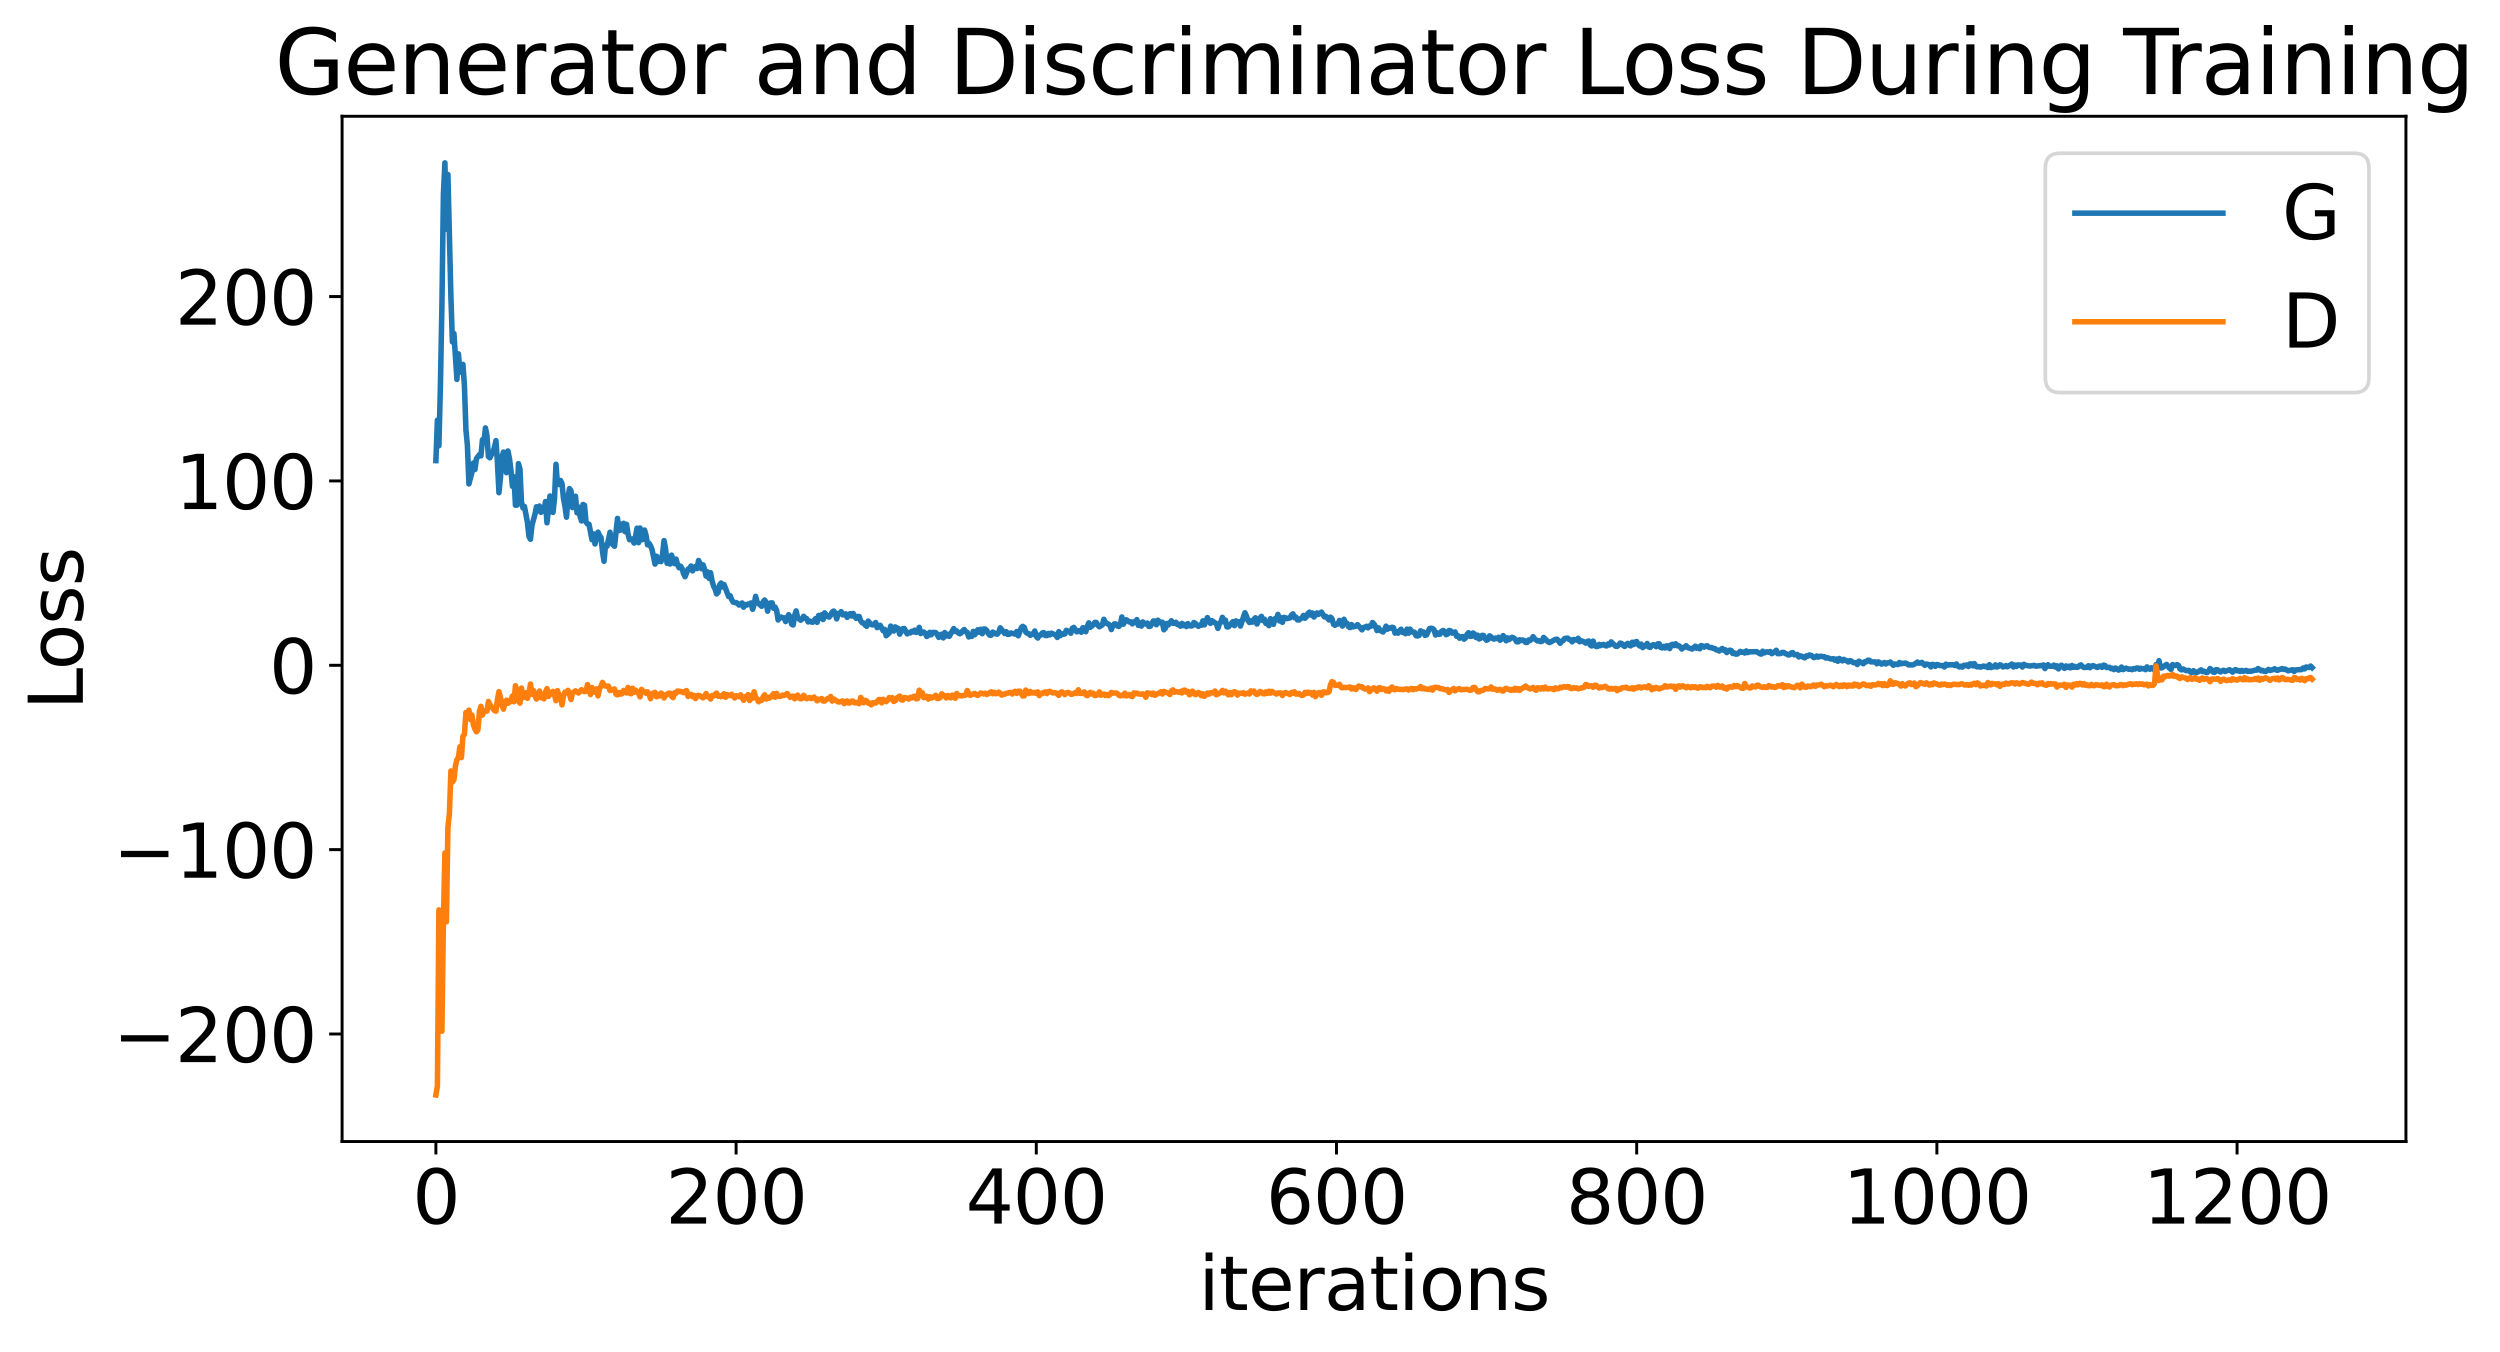<?xml version="1.0" encoding="utf-8" standalone="no"?>
<!DOCTYPE svg PUBLIC "-//W3C//DTD SVG 1.1//EN"
  "http://www.w3.org/Graphics/SVG/1.1/DTD/svg11.dtd">
<svg xmlns:xlink="http://www.w3.org/1999/xlink" width="675.923pt" height="365.549pt" viewBox="0 0 675.923 365.549" xmlns="http://www.w3.org/2000/svg" version="1.1">
 <defs>
  <style type="text/css">*{stroke-linejoin: round; stroke-linecap: butt}</style>
 </defs>
 <g id="figure_1">
  <g id="patch_1">
   <path d="M 0 365.549 
L 675.923 365.549 
L 675.923 -0 
L 0 -0 
z
" style="fill: #ffffff"/>
  </g>
  <g id="axes_1">
   <g id="patch_2">
    <path d="M 92.491 308.636 
L 650.491 308.636 
L 650.491 31.436 
L 92.491 31.436 
z
" style="fill: #ffffff"/>
   </g>
   <g id="matplotlib.axis_1">
    <g id="xtick_1">
     <g id="line2d_1">
      <defs>
       <path id="ma3798f188b" d="M 0 0 
L 0 3.5 
" style="stroke: #000000; stroke-width: 0.8"/>
      </defs>
      <g>
       <use xlink:href="#ma3798f188b" x="117.854" y="308.636" style="stroke: #000000; stroke-width: 0.8"/>
      </g>
     </g>
     <g id="text_1">
      <!-- 0 -->
      <g transform="translate(111.492 330.833) scale(0.2 -0.2)">
       <defs>
        <path id="DejaVuSans-30" d="M 2034 4250 
Q 1547 4250 1301 3770 
Q 1056 3291 1056 2328 
Q 1056 1369 1301 889 
Q 1547 409 2034 409 
Q 2525 409 2770 889 
Q 3016 1369 3016 2328 
Q 3016 3291 2770 3770 
Q 2525 4250 2034 4250 
z
M 2034 4750 
Q 2819 4750 3233 4129 
Q 3647 3509 3647 2328 
Q 3647 1150 3233 529 
Q 2819 -91 2034 -91 
Q 1250 -91 836 529 
Q 422 1150 422 2328 
Q 422 3509 836 4129 
Q 1250 4750 2034 4750 
z
" transform="scale(0.016)"/>
       </defs>
       <use xlink:href="#DejaVuSans-30"/>
      </g>
     </g>
    </g>
    <g id="xtick_2">
     <g id="line2d_2">
      <g>
       <use xlink:href="#ma3798f188b" x="199.018" y="308.636" style="stroke: #000000; stroke-width: 0.8"/>
      </g>
     </g>
     <g id="text_2">
      <!-- 200 -->
      <g transform="translate(179.93 330.833) scale(0.2 -0.2)">
       <defs>
        <path id="DejaVuSans-32" d="M 1228 531 
L 3431 531 
L 3431 0 
L 469 0 
L 469 531 
Q 828 903 1448 1529 
Q 2069 2156 2228 2338 
Q 2531 2678 2651 2914 
Q 2772 3150 2772 3378 
Q 2772 3750 2511 3984 
Q 2250 4219 1831 4219 
Q 1534 4219 1204 4116 
Q 875 4013 500 3803 
L 500 4441 
Q 881 4594 1212 4672 
Q 1544 4750 1819 4750 
Q 2544 4750 2975 4387 
Q 3406 4025 3406 3419 
Q 3406 3131 3298 2873 
Q 3191 2616 2906 2266 
Q 2828 2175 2409 1742 
Q 1991 1309 1228 531 
z
" transform="scale(0.016)"/>
       </defs>
       <use xlink:href="#DejaVuSans-32"/>
       <use xlink:href="#DejaVuSans-30" x="63.623"/>
       <use xlink:href="#DejaVuSans-30" x="127.246"/>
      </g>
     </g>
    </g>
    <g id="xtick_3">
     <g id="line2d_3">
      <g>
       <use xlink:href="#ma3798f188b" x="280.182" y="308.636" style="stroke: #000000; stroke-width: 0.8"/>
      </g>
     </g>
     <g id="text_3">
      <!-- 400 -->
      <g transform="translate(261.094 330.833) scale(0.2 -0.2)">
       <defs>
        <path id="DejaVuSans-34" d="M 2419 4116 
L 825 1625 
L 2419 1625 
L 2419 4116 
z
M 2253 4666 
L 3047 4666 
L 3047 1625 
L 3713 1625 
L 3713 1100 
L 3047 1100 
L 3047 0 
L 2419 0 
L 2419 1100 
L 313 1100 
L 313 1709 
L 2253 4666 
z
" transform="scale(0.016)"/>
       </defs>
       <use xlink:href="#DejaVuSans-34"/>
       <use xlink:href="#DejaVuSans-30" x="63.623"/>
       <use xlink:href="#DejaVuSans-30" x="127.246"/>
      </g>
     </g>
    </g>
    <g id="xtick_4">
     <g id="line2d_4">
      <g>
       <use xlink:href="#ma3798f188b" x="361.345" y="308.636" style="stroke: #000000; stroke-width: 0.8"/>
      </g>
     </g>
     <g id="text_4">
      <!-- 600 -->
      <g transform="translate(342.258 330.833) scale(0.2 -0.2)">
       <defs>
        <path id="DejaVuSans-36" d="M 2113 2584 
Q 1688 2584 1439 2293 
Q 1191 2003 1191 1497 
Q 1191 994 1439 701 
Q 1688 409 2113 409 
Q 2538 409 2786 701 
Q 3034 994 3034 1497 
Q 3034 2003 2786 2293 
Q 2538 2584 2113 2584 
z
M 3366 4563 
L 3366 3988 
Q 3128 4100 2886 4159 
Q 2644 4219 2406 4219 
Q 1781 4219 1451 3797 
Q 1122 3375 1075 2522 
Q 1259 2794 1537 2939 
Q 1816 3084 2150 3084 
Q 2853 3084 3261 2657 
Q 3669 2231 3669 1497 
Q 3669 778 3244 343 
Q 2819 -91 2113 -91 
Q 1303 -91 875 529 
Q 447 1150 447 2328 
Q 447 3434 972 4092 
Q 1497 4750 2381 4750 
Q 2619 4750 2861 4703 
Q 3103 4656 3366 4563 
z
" transform="scale(0.016)"/>
       </defs>
       <use xlink:href="#DejaVuSans-36"/>
       <use xlink:href="#DejaVuSans-30" x="63.623"/>
       <use xlink:href="#DejaVuSans-30" x="127.246"/>
      </g>
     </g>
    </g>
    <g id="xtick_5">
     <g id="line2d_5">
      <g>
       <use xlink:href="#ma3798f188b" x="442.509" y="308.636" style="stroke: #000000; stroke-width: 0.8"/>
      </g>
     </g>
     <g id="text_5">
      <!-- 800 -->
      <g transform="translate(423.421 330.833) scale(0.2 -0.2)">
       <defs>
        <path id="DejaVuSans-38" d="M 2034 2216 
Q 1584 2216 1326 1975 
Q 1069 1734 1069 1313 
Q 1069 891 1326 650 
Q 1584 409 2034 409 
Q 2484 409 2743 651 
Q 3003 894 3003 1313 
Q 3003 1734 2745 1975 
Q 2488 2216 2034 2216 
z
M 1403 2484 
Q 997 2584 770 2862 
Q 544 3141 544 3541 
Q 544 4100 942 4425 
Q 1341 4750 2034 4750 
Q 2731 4750 3128 4425 
Q 3525 4100 3525 3541 
Q 3525 3141 3298 2862 
Q 3072 2584 2669 2484 
Q 3125 2378 3379 2068 
Q 3634 1759 3634 1313 
Q 3634 634 3220 271 
Q 2806 -91 2034 -91 
Q 1263 -91 848 271 
Q 434 634 434 1313 
Q 434 1759 690 2068 
Q 947 2378 1403 2484 
z
M 1172 3481 
Q 1172 3119 1398 2916 
Q 1625 2713 2034 2713 
Q 2441 2713 2670 2916 
Q 2900 3119 2900 3481 
Q 2900 3844 2670 4047 
Q 2441 4250 2034 4250 
Q 1625 4250 1398 4047 
Q 1172 3844 1172 3481 
z
" transform="scale(0.016)"/>
       </defs>
       <use xlink:href="#DejaVuSans-38"/>
       <use xlink:href="#DejaVuSans-30" x="63.623"/>
       <use xlink:href="#DejaVuSans-30" x="127.246"/>
      </g>
     </g>
    </g>
    <g id="xtick_6">
     <g id="line2d_6">
      <g>
       <use xlink:href="#ma3798f188b" x="523.672" y="308.636" style="stroke: #000000; stroke-width: 0.8"/>
      </g>
     </g>
     <g id="text_6">
      <!-- 1000 -->
      <g transform="translate(498.222 330.833) scale(0.2 -0.2)">
       <defs>
        <path id="DejaVuSans-31" d="M 794 531 
L 1825 531 
L 1825 4091 
L 703 3866 
L 703 4441 
L 1819 4666 
L 2450 4666 
L 2450 531 
L 3481 531 
L 3481 0 
L 794 0 
L 794 531 
z
" transform="scale(0.016)"/>
       </defs>
       <use xlink:href="#DejaVuSans-31"/>
       <use xlink:href="#DejaVuSans-30" x="63.623"/>
       <use xlink:href="#DejaVuSans-30" x="127.246"/>
       <use xlink:href="#DejaVuSans-30" x="190.869"/>
      </g>
     </g>
    </g>
    <g id="xtick_7">
     <g id="line2d_7">
      <g>
       <use xlink:href="#ma3798f188b" x="604.836" y="308.636" style="stroke: #000000; stroke-width: 0.8"/>
      </g>
     </g>
     <g id="text_7">
      <!-- 1200 -->
      <g transform="translate(579.386 330.833) scale(0.2 -0.2)">
       <use xlink:href="#DejaVuSans-31"/>
       <use xlink:href="#DejaVuSans-32" x="63.623"/>
       <use xlink:href="#DejaVuSans-30" x="127.246"/>
       <use xlink:href="#DejaVuSans-30" x="190.869"/>
      </g>
     </g>
    </g>
    <g id="text_8">
     <!-- iterations -->
     <g transform="translate(324.036 354.189) scale(0.2 -0.2)">
      <defs>
       <path id="DejaVuSans-69" d="M 603 3500 
L 1178 3500 
L 1178 0 
L 603 0 
L 603 3500 
z
M 603 4863 
L 1178 4863 
L 1178 4134 
L 603 4134 
L 603 4863 
z
" transform="scale(0.016)"/>
       <path id="DejaVuSans-74" d="M 1172 4494 
L 1172 3500 
L 2356 3500 
L 2356 3053 
L 1172 3053 
L 1172 1153 
Q 1172 725 1289 603 
Q 1406 481 1766 481 
L 2356 481 
L 2356 0 
L 1766 0 
Q 1100 0 847 248 
Q 594 497 594 1153 
L 594 3053 
L 172 3053 
L 172 3500 
L 594 3500 
L 594 4494 
L 1172 4494 
z
" transform="scale(0.016)"/>
       <path id="DejaVuSans-65" d="M 3597 1894 
L 3597 1613 
L 953 1613 
Q 991 1019 1311 708 
Q 1631 397 2203 397 
Q 2534 397 2845 478 
Q 3156 559 3463 722 
L 3463 178 
Q 3153 47 2828 -22 
Q 2503 -91 2169 -91 
Q 1331 -91 842 396 
Q 353 884 353 1716 
Q 353 2575 817 3079 
Q 1281 3584 2069 3584 
Q 2775 3584 3186 3129 
Q 3597 2675 3597 1894 
z
M 3022 2063 
Q 3016 2534 2758 2815 
Q 2500 3097 2075 3097 
Q 1594 3097 1305 2825 
Q 1016 2553 972 2059 
L 3022 2063 
z
" transform="scale(0.016)"/>
       <path id="DejaVuSans-72" d="M 2631 2963 
Q 2534 3019 2420 3045 
Q 2306 3072 2169 3072 
Q 1681 3072 1420 2755 
Q 1159 2438 1159 1844 
L 1159 0 
L 581 0 
L 581 3500 
L 1159 3500 
L 1159 2956 
Q 1341 3275 1631 3429 
Q 1922 3584 2338 3584 
Q 2397 3584 2469 3576 
Q 2541 3569 2628 3553 
L 2631 2963 
z
" transform="scale(0.016)"/>
       <path id="DejaVuSans-61" d="M 2194 1759 
Q 1497 1759 1228 1600 
Q 959 1441 959 1056 
Q 959 750 1161 570 
Q 1363 391 1709 391 
Q 2188 391 2477 730 
Q 2766 1069 2766 1631 
L 2766 1759 
L 2194 1759 
z
M 3341 1997 
L 3341 0 
L 2766 0 
L 2766 531 
Q 2569 213 2275 61 
Q 1981 -91 1556 -91 
Q 1019 -91 701 211 
Q 384 513 384 1019 
Q 384 1609 779 1909 
Q 1175 2209 1959 2209 
L 2766 2209 
L 2766 2266 
Q 2766 2663 2505 2880 
Q 2244 3097 1772 3097 
Q 1472 3097 1187 3025 
Q 903 2953 641 2809 
L 641 3341 
Q 956 3463 1253 3523 
Q 1550 3584 1831 3584 
Q 2591 3584 2966 3190 
Q 3341 2797 3341 1997 
z
" transform="scale(0.016)"/>
       <path id="DejaVuSans-6f" d="M 1959 3097 
Q 1497 3097 1228 2736 
Q 959 2375 959 1747 
Q 959 1119 1226 758 
Q 1494 397 1959 397 
Q 2419 397 2687 759 
Q 2956 1122 2956 1747 
Q 2956 2369 2687 2733 
Q 2419 3097 1959 3097 
z
M 1959 3584 
Q 2709 3584 3137 3096 
Q 3566 2609 3566 1747 
Q 3566 888 3137 398 
Q 2709 -91 1959 -91 
Q 1206 -91 779 398 
Q 353 888 353 1747 
Q 353 2609 779 3096 
Q 1206 3584 1959 3584 
z
" transform="scale(0.016)"/>
       <path id="DejaVuSans-6e" d="M 3513 2113 
L 3513 0 
L 2938 0 
L 2938 2094 
Q 2938 2591 2744 2837 
Q 2550 3084 2163 3084 
Q 1697 3084 1428 2787 
Q 1159 2491 1159 1978 
L 1159 0 
L 581 0 
L 581 3500 
L 1159 3500 
L 1159 2956 
Q 1366 3272 1645 3428 
Q 1925 3584 2291 3584 
Q 2894 3584 3203 3211 
Q 3513 2838 3513 2113 
z
" transform="scale(0.016)"/>
       <path id="DejaVuSans-73" d="M 2834 3397 
L 2834 2853 
Q 2591 2978 2328 3040 
Q 2066 3103 1784 3103 
Q 1356 3103 1142 2972 
Q 928 2841 928 2578 
Q 928 2378 1081 2264 
Q 1234 2150 1697 2047 
L 1894 2003 
Q 2506 1872 2764 1633 
Q 3022 1394 3022 966 
Q 3022 478 2636 193 
Q 2250 -91 1575 -91 
Q 1294 -91 989 -36 
Q 684 19 347 128 
L 347 722 
Q 666 556 975 473 
Q 1284 391 1588 391 
Q 1994 391 2212 530 
Q 2431 669 2431 922 
Q 2431 1156 2273 1281 
Q 2116 1406 1581 1522 
L 1381 1569 
Q 847 1681 609 1914 
Q 372 2147 372 2553 
Q 372 3047 722 3315 
Q 1072 3584 1716 3584 
Q 2034 3584 2315 3537 
Q 2597 3491 2834 3397 
z
" transform="scale(0.016)"/>
      </defs>
      <use xlink:href="#DejaVuSans-69"/>
      <use xlink:href="#DejaVuSans-74" x="27.783"/>
      <use xlink:href="#DejaVuSans-65" x="66.992"/>
      <use xlink:href="#DejaVuSans-72" x="128.516"/>
      <use xlink:href="#DejaVuSans-61" x="169.629"/>
      <use xlink:href="#DejaVuSans-74" x="230.908"/>
      <use xlink:href="#DejaVuSans-69" x="270.117"/>
      <use xlink:href="#DejaVuSans-6f" x="297.9"/>
      <use xlink:href="#DejaVuSans-6e" x="359.082"/>
      <use xlink:href="#DejaVuSans-73" x="422.461"/>
     </g>
    </g>
   </g>
   <g id="matplotlib.axis_2">
    <g id="ytick_1">
     <g id="line2d_8">
      <defs>
       <path id="m9daec544ac" d="M 0 0 
L -3.5 0 
" style="stroke: #000000; stroke-width: 0.8"/>
      </defs>
      <g>
       <use xlink:href="#m9daec544ac" x="92.491" y="279.563" style="stroke: #000000; stroke-width: 0.8"/>
      </g>
     </g>
     <g id="text_9">
      <!-- −200 -->
      <g transform="translate(30.556 287.161) scale(0.2 -0.2)">
       <defs>
        <path id="DejaVuSans-2212" d="M 678 2272 
L 4684 2272 
L 4684 1741 
L 678 1741 
L 678 2272 
z
" transform="scale(0.016)"/>
       </defs>
       <use xlink:href="#DejaVuSans-2212"/>
       <use xlink:href="#DejaVuSans-32" x="83.789"/>
       <use xlink:href="#DejaVuSans-30" x="147.412"/>
       <use xlink:href="#DejaVuSans-30" x="211.035"/>
      </g>
     </g>
    </g>
    <g id="ytick_2">
     <g id="line2d_9">
      <g>
       <use xlink:href="#m9daec544ac" x="92.491" y="229.718" style="stroke: #000000; stroke-width: 0.8"/>
      </g>
     </g>
     <g id="text_10">
      <!-- −100 -->
      <g transform="translate(30.556 237.317) scale(0.2 -0.2)">
       <use xlink:href="#DejaVuSans-2212"/>
       <use xlink:href="#DejaVuSans-31" x="83.789"/>
       <use xlink:href="#DejaVuSans-30" x="147.412"/>
       <use xlink:href="#DejaVuSans-30" x="211.035"/>
      </g>
     </g>
    </g>
    <g id="ytick_3">
     <g id="line2d_10">
      <g>
       <use xlink:href="#m9daec544ac" x="92.491" y="179.874" style="stroke: #000000; stroke-width: 0.8"/>
      </g>
     </g>
     <g id="text_11">
      <!-- 0 -->
      <g transform="translate(72.766 187.472) scale(0.2 -0.2)">
       <use xlink:href="#DejaVuSans-30"/>
      </g>
     </g>
    </g>
    <g id="ytick_4">
     <g id="line2d_11">
      <g>
       <use xlink:href="#m9daec544ac" x="92.491" y="130.029" style="stroke: #000000; stroke-width: 0.8"/>
      </g>
     </g>
     <g id="text_12">
      <!-- 100 -->
      <g transform="translate(47.316 137.628) scale(0.2 -0.2)">
       <use xlink:href="#DejaVuSans-31"/>
       <use xlink:href="#DejaVuSans-30" x="63.623"/>
       <use xlink:href="#DejaVuSans-30" x="127.246"/>
      </g>
     </g>
    </g>
    <g id="ytick_5">
     <g id="line2d_12">
      <g>
       <use xlink:href="#m9daec544ac" x="92.491" y="80.185" style="stroke: #000000; stroke-width: 0.8"/>
      </g>
     </g>
     <g id="text_13">
      <!-- 200 -->
      <g transform="translate(47.316 87.783) scale(0.2 -0.2)">
       <use xlink:href="#DejaVuSans-32"/>
       <use xlink:href="#DejaVuSans-30" x="63.623"/>
       <use xlink:href="#DejaVuSans-30" x="127.246"/>
      </g>
     </g>
    </g>
    <g id="text_14">
     <!-- Loss -->
     <g transform="translate(22.397 191.971) rotate(-90) scale(0.2 -0.2)">
      <defs>
       <path id="DejaVuSans-4c" d="M 628 4666 
L 1259 4666 
L 1259 531 
L 3531 531 
L 3531 0 
L 628 0 
L 628 4666 
z
" transform="scale(0.016)"/>
      </defs>
      <use xlink:href="#DejaVuSans-4c"/>
      <use xlink:href="#DejaVuSans-6f" x="53.963"/>
      <use xlink:href="#DejaVuSans-73" x="115.145"/>
      <use xlink:href="#DejaVuSans-73" x="167.244"/>
     </g>
    </g>
   </g>
   <g id="line2d_13">
    <path d="M 117.854 124.532 
L 118.26 113.612 
L 118.666 120.52 
L 119.072 104.349 
L 119.478 82.759 
L 119.883 52.517 
L 120.289 44.036 
L 120.695 61.97 
L 121.101 47.185 
L 121.912 80.314 
L 122.318 92.451 
L 122.724 90.17 
L 123.536 102.578 
L 123.942 95.671 
L 124.347 100.332 
L 124.753 100.663 
L 125.159 98.525 
L 125.565 104.282 
L 125.971 116.143 
L 126.376 120.516 
L 126.782 130.835 
L 127.594 127.699 
L 128 125.168 
L 128.406 126.944 
L 128.811 124.006 
L 129.623 122.924 
L 130.029 123.258 
L 130.435 118.899 
L 130.84 119.564 
L 131.246 115.7 
L 131.652 117.745 
L 132.058 123.443 
L 132.464 123.775 
L 132.87 122.858 
L 133.275 122.302 
L 133.681 120.942 
L 134.087 119.124 
L 134.493 125.018 
L 134.899 133.214 
L 135.304 129.162 
L 135.71 123.543 
L 136.116 122.232 
L 136.522 123.024 
L 136.928 127.785 
L 137.334 121.941 
L 137.739 123.982 
L 138.145 127.194 
L 138.551 131.485 
L 138.957 128.918 
L 139.363 136.59 
L 139.768 136.567 
L 140.174 125.362 
L 140.58 126.824 
L 140.986 135.707 
L 141.392 137.327 
L 141.798 136.946 
L 142.609 141.298 
L 143.015 145.048 
L 143.421 145.805 
L 143.827 141.998 
L 144.638 139.026 
L 145.044 137.02 
L 145.45 138.139 
L 145.856 136.828 
L 146.262 138.508 
L 146.667 138.221 
L 147.073 138.102 
L 147.479 135.609 
L 147.885 141.339 
L 148.696 134.107 
L 149.102 138.243 
L 149.508 138.539 
L 149.914 134.882 
L 150.32 125.535 
L 150.726 130.929 
L 151.131 130.996 
L 151.537 129.896 
L 151.943 130.702 
L 152.349 134.782 
L 152.755 136.965 
L 153.16 139.834 
L 153.566 134.539 
L 153.972 132.113 
L 154.378 132.679 
L 154.784 137.227 
L 155.19 136.509 
L 155.595 134.165 
L 156.001 138.634 
L 156.407 137.087 
L 156.813 139.481 
L 157.219 140.848 
L 157.624 136.401 
L 158.03 136.61 
L 158.436 141.12 
L 158.842 141.657 
L 159.248 141.745 
L 160.059 145.931 
L 160.465 144.354 
L 160.871 147.068 
L 161.683 143.873 
L 162.088 144.823 
L 162.494 145.322 
L 162.9 149.161 
L 163.306 151.758 
L 163.712 147.409 
L 164.118 147.688 
L 164.929 143.905 
L 165.335 146.885 
L 166.147 147.688 
L 166.958 140.161 
L 167.364 143.441 
L 167.77 141.701 
L 168.176 143.244 
L 168.582 141.486 
L 168.987 143.744 
L 169.393 141.753 
L 169.799 144.378 
L 170.205 145.925 
L 171.016 145.71 
L 171.422 146.822 
L 171.828 145.066 
L 172.234 142.813 
L 172.64 146.723 
L 173.046 142.763 
L 173.451 145.959 
L 173.857 145.805 
L 174.263 143.312 
L 174.669 144.758 
L 175.075 147.303 
L 175.48 146.891 
L 175.886 147.575 
L 176.292 148.595 
L 177.104 152.507 
L 177.51 150.388 
L 177.915 151.806 
L 178.321 150.903 
L 178.727 151.841 
L 179.133 149.806 
L 179.539 146.162 
L 179.944 148.368 
L 180.35 152.273 
L 180.756 151.466 
L 181.162 152.492 
L 181.568 150.095 
L 181.974 151.431 
L 182.379 152.384 
L 182.785 151.164 
L 183.191 152.662 
L 183.597 153.505 
L 184.003 153.07 
L 184.408 153.701 
L 184.814 155.076 
L 185.22 155.925 
L 186.032 153.861 
L 186.438 153.674 
L 186.843 153.035 
L 187.249 154.347 
L 187.655 153.599 
L 188.061 153.138 
L 188.467 153.719 
L 188.872 151.537 
L 189.278 152.382 
L 189.684 153.755 
L 190.09 152.731 
L 190.496 153.913 
L 190.902 155.763 
L 191.307 154.636 
L 191.713 156.375 
L 192.119 154.863 
L 192.525 157.097 
L 192.931 158.475 
L 193.336 159.246 
L 193.742 160.579 
L 194.148 160.178 
L 194.554 158.199 
L 194.96 157.633 
L 195.366 158.695 
L 195.771 158.059 
L 196.989 161.274 
L 197.395 161.05 
L 197.8 162.073 
L 198.206 162.78 
L 198.612 162.932 
L 199.018 162.91 
L 199.424 163.164 
L 199.83 163.59 
L 200.641 163.029 
L 201.047 164.161 
L 201.453 163.437 
L 201.859 163.598 
L 202.264 163.303 
L 202.67 163.467 
L 203.076 163.018 
L 203.482 164.735 
L 203.888 163.475 
L 204.294 161.245 
L 204.699 162.806 
L 205.917 163.923 
L 206.323 162.747 
L 206.728 162.226 
L 207.134 162.846 
L 207.54 165.236 
L 207.946 163.231 
L 208.352 163.011 
L 208.758 163.004 
L 209.163 164.481 
L 209.569 164.159 
L 209.975 165.051 
L 210.381 167.617 
L 210.787 166.928 
L 211.192 166.829 
L 211.598 167.045 
L 212.004 167.041 
L 212.41 168.045 
L 213.222 166.199 
L 213.627 166.801 
L 214.033 168.76 
L 214.439 168.974 
L 214.845 166.435 
L 215.251 165.174 
L 215.656 167.037 
L 216.468 167.676 
L 216.874 167.355 
L 217.28 166.638 
L 217.686 167.117 
L 218.091 167.267 
L 218.497 168.15 
L 218.903 167.909 
L 219.309 168.147 
L 219.715 168.238 
L 220.526 167.241 
L 220.932 168.253 
L 221.338 166.4 
L 221.744 167.17 
L 222.15 166.21 
L 222.555 167.497 
L 222.961 165.699 
L 223.773 166.699 
L 224.179 166.841 
L 224.584 166.31 
L 224.99 165.48 
L 225.396 165.215 
L 225.802 165.669 
L 226.208 167.322 
L 226.614 165.914 
L 227.019 165.804 
L 227.425 165.368 
L 227.831 166.22 
L 228.237 166.206 
L 228.643 165.972 
L 229.048 166.914 
L 229.454 166.17 
L 229.86 165.912 
L 230.266 166.548 
L 230.672 165.863 
L 231.078 166.657 
L 231.483 167.182 
L 231.889 166.678 
L 232.295 166.676 
L 232.701 167.876 
L 233.107 168.366 
L 233.512 168.45 
L 233.918 168.998 
L 234.324 169.32 
L 234.73 167.923 
L 235.542 168.844 
L 235.947 168.961 
L 236.353 168.782 
L 236.759 168.317 
L 237.165 169.689 
L 237.571 169.234 
L 237.976 169.061 
L 238.788 170.547 
L 239.194 170.172 
L 239.6 171.878 
L 240.411 171.137 
L 240.817 169.278 
L 241.223 169.726 
L 241.629 170.616 
L 242.035 169.496 
L 242.44 169.783 
L 242.846 169.89 
L 243.252 171.457 
L 244.064 170.001 
L 244.47 169.927 
L 245.281 171.38 
L 245.687 171.029 
L 246.093 171.125 
L 246.499 170.681 
L 246.904 170.877 
L 247.31 170.384 
L 247.716 170.987 
L 248.122 170.792 
L 248.528 169.625 
L 248.934 171.289 
L 249.339 170.927 
L 249.745 170.865 
L 250.151 171.212 
L 250.557 172.079 
L 250.963 171.845 
L 251.368 170.971 
L 251.774 171.625 
L 252.18 170.984 
L 252.992 171.029 
L 253.398 171.561 
L 253.803 172.322 
L 254.209 171.628 
L 254.615 171.468 
L 255.021 172.468 
L 255.427 171.026 
L 255.832 171.947 
L 256.238 171.484 
L 256.644 172.05 
L 257.862 169.948 
L 258.267 170.734 
L 258.673 170.584 
L 259.079 171.103 
L 259.485 171.348 
L 259.891 171.12 
L 260.296 170.559 
L 260.702 170.211 
L 261.108 170.789 
L 261.514 170.98 
L 261.92 172.212 
L 262.326 171.754 
L 262.731 172.058 
L 263.137 170.71 
L 263.543 171.61 
L 263.949 171.046 
L 264.355 170.276 
L 264.76 170.921 
L 265.166 170.143 
L 265.572 171.336 
L 265.978 170.059 
L 266.384 170.093 
L 266.79 170.47 
L 267.195 171.274 
L 267.601 171.728 
L 268.007 171.723 
L 268.413 170.899 
L 269.224 171.378 
L 269.63 171.46 
L 270.036 170.901 
L 270.442 169.755 
L 271.659 171.284 
L 272.065 170.797 
L 272.471 171.525 
L 272.877 171.481 
L 273.283 171.125 
L 274.5 171.451 
L 274.906 170.747 
L 275.312 171.894 
L 276.123 169.706 
L 276.529 169.358 
L 276.935 169.628 
L 277.341 170.895 
L 277.747 171.221 
L 278.152 171.328 
L 278.558 171.762 
L 278.964 171.42 
L 279.37 171.51 
L 279.776 170.605 
L 280.182 172.064 
L 280.587 172.504 
L 280.993 171.731 
L 281.399 171.718 
L 281.805 171.127 
L 282.211 171.028 
L 282.616 171.814 
L 283.022 171.843 
L 283.428 171.261 
L 283.834 171.662 
L 284.24 171.188 
L 285.457 171.681 
L 285.863 172.343 
L 286.269 170.773 
L 286.675 171.851 
L 287.08 171.336 
L 287.486 171.471 
L 287.892 171.404 
L 288.298 170.429 
L 288.704 170.752 
L 289.11 170.623 
L 289.515 171.205 
L 289.921 169.869 
L 290.327 169.637 
L 291.139 170.828 
L 291.544 170.552 
L 291.95 170.519 
L 292.356 170.942 
L 292.762 169.719 
L 293.168 169.863 
L 293.574 170.789 
L 293.979 169.309 
L 294.385 168.405 
L 294.791 169.593 
L 295.603 168.929 
L 296.008 168.277 
L 296.414 168.304 
L 296.82 169.014 
L 297.226 169.461 
L 298.038 168.954 
L 298.443 167.445 
L 298.849 168.252 
L 299.255 168.569 
L 299.661 168.73 
L 300.067 169.044 
L 300.472 170.208 
L 300.878 169.181 
L 301.284 168.673 
L 301.69 168.708 
L 302.096 169.243 
L 302.502 169.377 
L 302.907 168.851 
L 303.313 166.813 
L 303.719 168.761 
L 304.125 168 
L 304.531 167.565 
L 305.342 168.156 
L 305.748 168.132 
L 306.154 168.675 
L 306.56 168.119 
L 306.966 168.305 
L 307.371 167.536 
L 307.777 169.079 
L 308.183 168.406 
L 308.589 169.281 
L 308.995 168.148 
L 309.4 168.594 
L 309.806 168.733 
L 310.212 168.471 
L 310.618 169.372 
L 311.024 169.293 
L 311.835 167.888 
L 312.241 167.937 
L 312.647 168.913 
L 313.053 167.686 
L 313.864 168.453 
L 314.27 168.226 
L 314.676 170.263 
L 315.082 169.858 
L 315.488 168.551 
L 315.894 168.947 
L 316.705 167.837 
L 317.111 168.529 
L 317.517 168.526 
L 317.923 168.242 
L 318.328 168.846 
L 318.734 168.793 
L 319.14 169.295 
L 319.546 168.568 
L 319.952 169.157 
L 320.358 168.842 
L 320.763 169.404 
L 321.169 168.601 
L 321.575 169.158 
L 321.981 169.262 
L 322.387 169.167 
L 322.792 168.319 
L 323.198 168.554 
L 323.604 169.044 
L 324.01 169.344 
L 324.416 168.986 
L 324.822 169.063 
L 325.227 167.845 
L 325.633 168.952 
L 326.445 166.987 
L 327.256 168.536 
L 327.662 167.813 
L 328.88 168.654 
L 329.286 169.891 
L 329.691 168.602 
L 330.097 168.123 
L 330.503 166.913 
L 330.909 168.156 
L 331.315 167.662 
L 331.72 169.488 
L 332.126 169.486 
L 333.344 168.073 
L 333.75 169.155 
L 334.155 167.874 
L 334.561 168.346 
L 334.967 168.077 
L 335.373 169.272 
L 336.59 165.679 
L 336.996 166.577 
L 337.402 167.756 
L 337.808 168.312 
L 338.214 167.853 
L 338.619 168.206 
L 339.025 167.42 
L 339.431 167.037 
L 339.837 168.705 
L 340.648 167.087 
L 341.054 166.654 
L 341.46 167.786 
L 341.866 167.416 
L 342.272 168.57 
L 342.678 168.491 
L 343.083 169.155 
L 343.489 167.279 
L 343.895 168.56 
L 344.301 168.788 
L 344.707 167.281 
L 345.112 167.404 
L 345.518 166.122 
L 345.924 167.891 
L 346.33 166.997 
L 346.736 168.253 
L 347.142 166.923 
L 347.547 167.016 
L 347.953 167.241 
L 348.765 167.045 
L 349.171 166.305 
L 349.576 165.976 
L 349.982 167.001 
L 350.388 166.834 
L 350.794 167.605 
L 351.2 167.629 
L 351.606 167.288 
L 352.011 167.104 
L 352.417 166.398 
L 352.823 167.148 
L 353.229 166.744 
L 353.635 165.842 
L 354.04 165.519 
L 354.446 166.31 
L 354.852 165.741 
L 355.258 166.816 
L 356.07 165.723 
L 356.475 166.108 
L 357.287 165.49 
L 358.099 166.795 
L 358.504 166.654 
L 359.316 167.621 
L 359.722 166.864 
L 360.128 167.267 
L 360.534 168.778 
L 360.939 169.055 
L 361.345 168.762 
L 361.751 168.711 
L 362.157 167.743 
L 362.968 169.265 
L 363.374 167.433 
L 363.78 168.345 
L 364.186 168.503 
L 364.592 169.431 
L 364.998 169.685 
L 365.403 168.871 
L 365.809 169.484 
L 366.621 169.279 
L 367.027 168.892 
L 368.244 170.281 
L 368.65 169.651 
L 369.056 169.556 
L 369.462 169.332 
L 369.867 169.753 
L 370.273 169.246 
L 370.679 169.301 
L 371.085 168.308 
L 371.491 168.719 
L 371.896 169.429 
L 372.302 170.479 
L 372.708 169.746 
L 373.114 170.423 
L 373.926 170.868 
L 374.331 170.271 
L 374.737 169.304 
L 375.143 170.119 
L 375.549 169.768 
L 375.955 169.858 
L 376.36 169.587 
L 376.766 169.717 
L 377.172 171.182 
L 377.578 170.773 
L 377.984 171.187 
L 378.39 170.514 
L 378.795 170.129 
L 379.201 170.984 
L 379.607 171.018 
L 380.013 171.33 
L 380.419 170.098 
L 380.824 171.202 
L 381.23 170.095 
L 381.636 170.642 
L 382.042 170.955 
L 382.448 170.938 
L 382.854 171.877 
L 383.259 171.941 
L 383.665 171.802 
L 384.071 170.554 
L 384.477 170.961 
L 384.883 170.872 
L 385.288 171.782 
L 385.694 171.653 
L 386.506 169.935 
L 386.912 169.855 
L 387.318 169.939 
L 387.723 170.29 
L 388.129 171.688 
L 388.535 171.086 
L 388.941 171.52 
L 389.347 171.452 
L 389.752 170.691 
L 390.158 170.478 
L 390.564 170.687 
L 390.97 171.598 
L 391.376 171.429 
L 391.782 170.469 
L 392.187 170.552 
L 392.593 171.171 
L 392.999 171.077 
L 393.405 170.857 
L 393.811 172.027 
L 394.216 171.897 
L 394.622 172.553 
L 395.028 172.187 
L 395.434 172.12 
L 395.84 172.813 
L 396.246 172.432 
L 396.651 171.505 
L 397.057 171.079 
L 397.463 172.052 
L 397.869 172.019 
L 398.275 171.139 
L 398.68 171.457 
L 399.086 172.361 
L 399.492 171.736 
L 399.898 172.753 
L 400.304 172.572 
L 400.71 171.778 
L 401.115 171.812 
L 401.521 172.632 
L 401.927 173.099 
L 402.333 172.871 
L 402.739 171.912 
L 403.144 172.195 
L 403.55 172.633 
L 403.956 172.796 
L 404.362 172.499 
L 404.768 172.658 
L 405.174 172.306 
L 405.579 173.088 
L 405.985 172.752 
L 406.391 171.854 
L 406.797 172.249 
L 407.203 173.238 
L 407.608 172.466 
L 408.014 172.944 
L 408.42 172.539 
L 408.826 172.308 
L 409.232 172.476 
L 409.638 172.806 
L 410.043 173.51 
L 410.449 173.535 
L 410.855 172.966 
L 411.261 173.196 
L 411.667 173.029 
L 412.072 173.17 
L 412.478 173.694 
L 412.884 173.696 
L 413.29 173.026 
L 413.696 173.164 
L 414.102 172.774 
L 414.507 172.144 
L 414.913 172.728 
L 415.725 173.301 
L 416.131 173.212 
L 416.536 173.474 
L 416.942 173.355 
L 417.348 172.341 
L 418.566 173.546 
L 418.971 173.717 
L 420.595 172.846 
L 421 172.831 
L 421.812 173.915 
L 422.218 173.329 
L 422.624 173.221 
L 423.03 172.634 
L 423.841 172.525 
L 424.247 172.9 
L 424.653 172.995 
L 425.059 173.527 
L 425.464 172.911 
L 426.276 173.067 
L 426.682 172.58 
L 427.088 173.507 
L 427.494 173.224 
L 428.305 173.55 
L 428.711 173.87 
L 429.117 173.464 
L 429.523 173.31 
L 429.928 174.37 
L 430.334 174.642 
L 430.74 173.337 
L 431.146 174.512 
L 431.552 174.79 
L 431.958 174.779 
L 432.363 174.237 
L 432.769 174.549 
L 433.175 174.3 
L 433.581 174.251 
L 433.987 174.572 
L 434.392 174.631 
L 434.798 174.101 
L 435.204 174.359 
L 435.61 173.547 
L 436.827 174.726 
L 437.233 174.763 
L 437.639 174.404 
L 438.045 173.869 
L 438.451 174.002 
L 438.856 174.499 
L 439.262 174.762 
L 439.668 174.238 
L 440.074 173.961 
L 440.48 174.457 
L 440.886 174.608 
L 441.291 173.651 
L 441.697 174.263 
L 442.103 173.571 
L 442.509 173.446 
L 442.915 174.284 
L 443.32 174.647 
L 443.726 174.144 
L 444.132 175.099 
L 444.538 174.593 
L 444.944 174.674 
L 445.35 173.987 
L 445.755 174.893 
L 446.161 175.041 
L 446.567 174.521 
L 446.973 174.312 
L 447.379 174.41 
L 447.784 174.845 
L 448.19 174.092 
L 448.596 174.054 
L 449.002 175.057 
L 449.408 175.179 
L 449.814 174.763 
L 450.219 175.189 
L 450.625 174.606 
L 451.031 174.644 
L 451.437 175.36 
L 451.843 174.345 
L 452.248 174.196 
L 452.654 174.545 
L 453.06 174.056 
L 453.466 174.604 
L 453.872 174.591 
L 454.278 174.858 
L 454.683 175.47 
L 455.901 174.592 
L 456.307 175.086 
L 457.524 175.48 
L 458.336 174.721 
L 458.742 175.257 
L 459.147 174.919 
L 459.553 175.418 
L 459.959 174.536 
L 460.365 174.685 
L 460.771 174.961 
L 461.176 174.675 
L 461.582 174.602 
L 461.988 174.977 
L 462.394 175.109 
L 462.8 175.082 
L 463.206 175.328 
L 463.611 175.333 
L 464.017 175.704 
L 464.423 175.75 
L 464.829 176.005 
L 465.64 175.331 
L 466.046 175.821 
L 466.452 175.671 
L 466.858 176.438 
L 467.264 176.023 
L 467.67 175.79 
L 468.075 175.893 
L 468.481 176.684 
L 468.887 176.53 
L 469.293 176.862 
L 469.699 176.828 
L 470.51 176.121 
L 470.916 176.371 
L 471.322 176.283 
L 471.728 176.551 
L 472.134 175.999 
L 472.539 176.438 
L 472.945 176.233 
L 474.974 176.191 
L 475.786 176.74 
L 476.192 176.851 
L 476.598 176.071 
L 477.003 176.531 
L 477.409 176.313 
L 477.815 176.242 
L 478.221 176.342 
L 478.627 176.155 
L 479.032 176.731 
L 479.844 176.219 
L 480.25 175.823 
L 480.656 176.738 
L 481.467 176.679 
L 481.873 176.371 
L 482.279 176.406 
L 482.685 176.716 
L 483.091 176.815 
L 483.496 177.092 
L 483.902 177.029 
L 484.308 176.541 
L 484.714 176.448 
L 485.12 177.046 
L 485.931 176.949 
L 486.337 177.624 
L 486.743 177.333 
L 487.149 177.418 
L 487.555 177.706 
L 487.96 177.852 
L 488.366 177.332 
L 488.772 177.405 
L 489.178 177.087 
L 489.584 177.158 
L 489.99 177.398 
L 490.395 177.791 
L 490.801 177.674 
L 491.207 177.361 
L 491.613 177.672 
L 492.019 177.466 
L 492.424 177.429 
L 492.83 177.569 
L 493.236 177.546 
L 493.642 177.915 
L 494.048 177.811 
L 494.859 178.111 
L 495.265 178.167 
L 495.671 178.094 
L 496.077 178.495 
L 496.483 178.182 
L 496.888 178.777 
L 497.294 178.035 
L 498.106 178.679 
L 498.512 178.273 
L 498.918 178.558 
L 499.323 178.646 
L 499.729 178.98 
L 500.135 178.604 
L 500.541 178.728 
L 500.947 179.087 
L 501.352 179.201 
L 501.758 179.16 
L 502.164 179.666 
L 502.57 178.767 
L 503.787 179.45 
L 504.193 178.899 
L 504.599 178.942 
L 505.005 178.5 
L 505.411 178.51 
L 505.816 178.949 
L 507.034 178.964 
L 507.44 179.469 
L 507.846 178.958 
L 508.251 179.147 
L 508.657 179.543 
L 509.063 179.428 
L 509.469 179.128 
L 509.875 179.518 
L 510.28 179.204 
L 510.686 179.223 
L 511.092 178.986 
L 511.904 179.874 
L 512.31 179.518 
L 513.121 179.686 
L 513.527 179.129 
L 513.933 179.487 
L 514.339 179.334 
L 514.744 179.359 
L 515.15 179.263 
L 515.556 179.425 
L 515.962 179.75 
L 517.179 179.777 
L 517.991 179.345 
L 518.397 179.002 
L 518.803 179.287 
L 519.208 179.275 
L 519.614 179.093 
L 520.426 179.884 
L 520.832 179.531 
L 521.643 179.715 
L 522.049 180.303 
L 522.455 179.627 
L 522.861 179.712 
L 523.267 180.148 
L 523.672 179.67 
L 524.078 179.744 
L 524.484 179.947 
L 525.296 179.939 
L 525.702 180.335 
L 526.107 179.566 
L 526.513 179.855 
L 526.919 179.741 
L 528.136 179.744 
L 528.542 179.931 
L 528.948 179.521 
L 529.354 180.094 
L 529.76 180.325 
L 530.166 180.14 
L 530.571 180.371 
L 530.977 179.869 
L 531.383 179.964 
L 531.789 179.779 
L 532.195 180.203 
L 532.6 179.514 
L 533.006 179.483 
L 533.412 180.026 
L 533.818 179.427 
L 534.224 180.163 
L 534.63 180.307 
L 535.035 180.214 
L 535.441 180.38 
L 536.253 180.086 
L 536.659 180.226 
L 537.064 180.134 
L 537.47 180.485 
L 537.876 179.7 
L 538.282 180.486 
L 538.688 180.186 
L 539.094 180.301 
L 539.499 179.763 
L 539.905 180.343 
L 540.311 180.166 
L 540.717 179.745 
L 541.123 179.913 
L 541.528 180.311 
L 541.934 180.227 
L 542.34 179.954 
L 542.746 180.269 
L 543.963 179.541 
L 544.369 180.33 
L 544.775 179.814 
L 545.181 180.189 
L 545.587 179.754 
L 545.992 179.853 
L 546.398 179.818 
L 546.804 180.341 
L 547.21 179.606 
L 547.616 179.87 
L 548.833 180.08 
L 550.051 179.897 
L 550.456 180.11 
L 551.674 179.963 
L 552.08 179.986 
L 552.486 179.786 
L 552.891 180.759 
L 553.297 180.033 
L 553.703 179.725 
L 554.109 180.118 
L 554.92 180.137 
L 555.326 179.824 
L 555.732 180.374 
L 556.138 180.012 
L 556.544 180.842 
L 556.95 180.215 
L 557.355 179.846 
L 558.167 180.705 
L 558.573 180.053 
L 558.979 180.44 
L 559.384 180.11 
L 559.79 180.557 
L 560.196 179.928 
L 560.602 180.445 
L 561.008 180.183 
L 561.414 180.432 
L 561.819 180.367 
L 562.225 179.936 
L 562.631 179.761 
L 563.037 180.232 
L 563.443 180.467 
L 564.254 180.411 
L 564.66 180 
L 565.066 180.531 
L 565.472 180.113 
L 565.878 179.964 
L 567.095 180.46 
L 567.501 180.126 
L 567.907 180.087 
L 568.312 180.429 
L 568.718 179.835 
L 569.124 179.933 
L 569.53 180.478 
L 570.342 180.413 
L 570.747 180.786 
L 571.153 180.681 
L 571.559 181.04 
L 571.965 180.619 
L 572.371 180.822 
L 572.776 181.162 
L 573.182 181.01 
L 573.588 180.358 
L 573.994 181.033 
L 574.806 180.651 
L 575.617 180.962 
L 576.023 180.874 
L 576.429 181.058 
L 576.835 180.778 
L 577.24 180.886 
L 577.646 180.623 
L 578.052 180.617 
L 578.458 180.961 
L 578.864 180.675 
L 579.27 180.829 
L 579.675 180.788 
L 580.081 181.056 
L 580.487 180.314 
L 580.893 180.775 
L 581.299 180.939 
L 581.704 180.543 
L 582.516 181.169 
L 582.922 179.688 
L 583.328 180.393 
L 583.734 178.64 
L 584.139 180.574 
L 584.545 180.541 
L 585.763 179.635 
L 586.574 180.679 
L 586.98 181.002 
L 587.386 179.693 
L 587.792 179.872 
L 588.198 179.912 
L 588.603 179.702 
L 589.009 179.916 
L 589.415 180.866 
L 589.821 181.119 
L 590.227 180.87 
L 591.038 181.317 
L 591.85 181.259 
L 592.256 181.713 
L 592.662 181.802 
L 593.067 181.343 
L 593.473 181.74 
L 593.879 181.871 
L 594.691 181.38 
L 595.096 181.109 
L 595.502 181.579 
L 595.908 181.457 
L 596.314 181.756 
L 596.72 181.834 
L 597.126 181.453 
L 597.531 180.758 
L 597.937 181.093 
L 598.343 181.698 
L 598.749 181.773 
L 599.155 181.055 
L 599.56 181.09 
L 599.966 181.502 
L 600.372 181.665 
L 600.778 181.355 
L 601.184 181.226 
L 601.59 181.543 
L 602.807 181.081 
L 603.619 181.727 
L 604.024 181.237 
L 604.43 181.032 
L 604.836 181.377 
L 605.242 181.302 
L 605.648 181.536 
L 606.054 181.258 
L 606.459 181.493 
L 607.271 181.257 
L 607.677 181.514 
L 608.083 181.436 
L 608.488 181.514 
L 609.706 181.19 
L 610.112 181.198 
L 610.518 180.76 
L 611.329 181.347 
L 611.735 181.246 
L 612.141 181.498 
L 612.547 181.551 
L 613.358 180.992 
L 613.764 181.268 
L 614.576 181.036 
L 614.982 180.82 
L 615.387 181.139 
L 615.793 181.229 
L 616.199 181.017 
L 616.605 180.951 
L 617.011 180.765 
L 617.416 180.996 
L 617.822 180.902 
L 618.634 181.355 
L 619.851 181.077 
L 620.257 181.562 
L 620.663 181.129 
L 622.286 181.024 
L 622.692 180.608 
L 623.098 180.841 
L 623.504 180.342 
L 624.315 180.471 
L 624.721 180.089 
L 625.127 180.507 
L 625.127 180.507 
" clip-path="url(#pff33a11f42)" style="fill: none; stroke: #1f77b4; stroke-width: 1.5; stroke-linecap: square"/>
   </g>
   <g id="line2d_14">
    <path d="M 117.854 296.036 
L 118.26 293.671 
L 118.666 246.012 
L 119.072 269.986 
L 119.478 278.805 
L 119.883 248.797 
L 120.289 230.62 
L 120.695 249.231 
L 121.101 223.688 
L 121.507 220.005 
L 121.912 208.448 
L 122.318 211.428 
L 122.724 210.882 
L 123.13 207.173 
L 123.536 205.398 
L 123.942 204.796 
L 124.347 201.902 
L 124.753 204.825 
L 125.159 199.04 
L 125.565 198.543 
L 125.971 192.65 
L 126.376 193.698 
L 126.782 192.007 
L 127.188 194.532 
L 127.594 193.321 
L 128 195.95 
L 128.406 197.127 
L 128.811 197.852 
L 129.217 197.332 
L 129.623 192.322 
L 130.029 190.968 
L 130.435 193.335 
L 130.84 192.208 
L 131.652 192.262 
L 132.058 189.654 
L 132.464 190.521 
L 133.681 192.104 
L 134.087 192.268 
L 134.493 189.139 
L 134.899 187.001 
L 135.304 188.56 
L 135.71 190.703 
L 136.116 191.731 
L 136.522 190.153 
L 136.928 189.313 
L 137.334 190.141 
L 137.739 189.86 
L 138.145 189.2 
L 138.551 188.182 
L 138.957 189.725 
L 139.363 185.409 
L 139.768 186.784 
L 140.174 189.527 
L 140.58 190.101 
L 140.986 186.044 
L 141.392 188.646 
L 141.798 187.302 
L 142.203 187.323 
L 142.609 188.795 
L 143.015 187.483 
L 143.421 184.947 
L 143.827 187.694 
L 144.232 186.692 
L 144.638 188.119 
L 145.044 189 
L 145.856 186.832 
L 146.262 188.621 
L 146.667 188.361 
L 147.073 188.945 
L 147.479 187.132 
L 147.885 186.202 
L 148.291 188.284 
L 149.102 187.197 
L 149.508 186.938 
L 149.914 187.869 
L 150.32 189.449 
L 150.726 186.719 
L 151.131 187.926 
L 151.537 188.029 
L 151.943 190.578 
L 152.349 188.203 
L 152.755 187.139 
L 153.16 187.142 
L 153.566 186.651 
L 153.972 187.647 
L 154.378 189.12 
L 154.784 187.357 
L 155.595 186.781 
L 156.407 187.369 
L 157.219 186.468 
L 157.624 186.836 
L 158.03 186.971 
L 158.436 186.9 
L 158.842 185.093 
L 159.654 187.795 
L 160.059 185.874 
L 160.465 187.043 
L 160.871 187.16 
L 161.277 186.253 
L 161.683 188.145 
L 162.088 186.174 
L 162.494 185.537 
L 162.9 184.508 
L 163.306 185.289 
L 163.712 185.491 
L 164.523 185.506 
L 164.929 186.707 
L 166.147 186.282 
L 166.552 187.691 
L 166.958 187.862 
L 167.364 187.248 
L 167.77 187.676 
L 168.176 187.56 
L 168.582 186.671 
L 168.987 186.807 
L 169.393 187.358 
L 169.799 185.867 
L 170.205 187.428 
L 170.611 187.569 
L 171.016 186.076 
L 171.422 187.169 
L 171.828 186.573 
L 172.64 187.488 
L 173.046 188.414 
L 173.451 186.392 
L 173.857 186.977 
L 174.263 187.007 
L 174.669 187.455 
L 175.075 187.063 
L 175.48 187.688 
L 175.886 188.914 
L 176.292 187.573 
L 177.104 187.192 
L 177.51 188.389 
L 177.915 187.799 
L 178.321 188.176 
L 178.727 187.386 
L 179.133 187.752 
L 179.539 188.7 
L 179.944 187.993 
L 180.756 187.416 
L 181.162 187.418 
L 181.568 188.303 
L 181.974 188.623 
L 182.379 187.289 
L 182.785 187.427 
L 183.191 186.829 
L 184.408 187.035 
L 184.814 187.284 
L 185.22 186.891 
L 185.626 186.72 
L 186.032 188.287 
L 186.438 187.859 
L 186.843 187.743 
L 187.249 188.356 
L 187.655 188.023 
L 188.061 188.876 
L 188.467 188.073 
L 188.872 188.013 
L 189.278 188.165 
L 190.09 188.68 
L 190.496 188.271 
L 190.902 187.525 
L 191.307 188.342 
L 191.713 188.324 
L 192.119 189.009 
L 192.525 188.057 
L 192.931 188.16 
L 193.742 187.394 
L 194.148 188.24 
L 194.554 188.118 
L 194.96 188.362 
L 195.771 187.58 
L 196.177 188.523 
L 196.583 187.779 
L 196.989 188.005 
L 197.395 188.051 
L 197.8 187.705 
L 198.612 188.714 
L 199.018 188.091 
L 199.424 188.294 
L 199.83 188.373 
L 200.235 187.862 
L 201.047 189.328 
L 201.453 188.385 
L 201.859 188.209 
L 202.264 187.832 
L 202.67 189.397 
L 203.076 188.005 
L 203.482 188.785 
L 203.888 187.041 
L 204.294 188.521 
L 204.699 188.971 
L 205.105 189.739 
L 205.511 189.229 
L 205.917 189.357 
L 206.323 188.446 
L 206.728 187.862 
L 207.134 189.003 
L 207.54 188.465 
L 207.946 188.76 
L 208.352 188.493 
L 209.163 187.552 
L 209.569 188.515 
L 209.975 187.483 
L 210.381 188.209 
L 210.787 188.294 
L 211.192 188.217 
L 211.598 187.923 
L 212.004 188.013 
L 212.41 187.853 
L 212.816 187.512 
L 213.627 188.525 
L 214.033 188.286 
L 214.439 188.224 
L 214.845 188.931 
L 215.251 188.288 
L 215.656 187.93 
L 216.062 188.75 
L 216.468 188.932 
L 216.874 188.828 
L 217.28 187.992 
L 218.091 188.912 
L 218.903 188.582 
L 219.309 188.858 
L 219.715 188.733 
L 220.12 188.461 
L 220.932 189.477 
L 221.338 189.028 
L 221.744 189.132 
L 222.15 188.862 
L 222.555 189.527 
L 222.961 189.536 
L 223.773 188.843 
L 224.179 188.902 
L 224.584 188.297 
L 224.99 189.549 
L 225.396 188.985 
L 226.614 189.775 
L 227.019 189.788 
L 227.831 189.52 
L 228.237 190.233 
L 228.643 189.702 
L 229.048 189.514 
L 229.454 190.084 
L 229.86 190.008 
L 230.266 189.565 
L 230.672 189.583 
L 231.078 190.037 
L 231.483 189.92 
L 232.295 190.246 
L 232.701 188.57 
L 233.107 189.175 
L 233.512 189.991 
L 233.918 189.358 
L 234.324 189.516 
L 234.73 190.117 
L 235.136 190.121 
L 235.542 190.575 
L 235.947 190.013 
L 236.759 190.083 
L 237.571 189.16 
L 237.976 189.123 
L 238.382 190.043 
L 238.788 189.067 
L 239.194 189.495 
L 239.6 189.707 
L 240.006 189.284 
L 240.411 188.606 
L 240.817 188.988 
L 241.223 188.618 
L 241.629 189.644 
L 242.035 189.471 
L 242.44 188.768 
L 243.252 188.195 
L 243.658 189.182 
L 244.064 189.286 
L 244.47 188.604 
L 244.875 188.63 
L 245.687 189.001 
L 246.093 188.555 
L 246.499 188.711 
L 246.904 188.331 
L 247.31 188.216 
L 247.716 188.947 
L 248.122 188.869 
L 248.528 186.613 
L 248.934 187.331 
L 249.339 187.279 
L 249.745 188.626 
L 250.151 188.357 
L 250.557 188.237 
L 250.963 189.014 
L 251.368 188.358 
L 251.774 188.733 
L 252.18 188.594 
L 252.992 187.978 
L 253.398 188.853 
L 253.803 188.839 
L 254.209 188.573 
L 254.615 187.581 
L 255.021 188.036 
L 255.427 188.069 
L 255.832 188.701 
L 256.238 188.053 
L 256.644 188.169 
L 257.05 188.687 
L 257.456 187.943 
L 257.862 188.021 
L 258.267 188.779 
L 258.673 187.497 
L 259.079 188.089 
L 259.485 188.053 
L 259.891 188.151 
L 261.108 187.923 
L 261.514 186.703 
L 261.92 187.536 
L 262.326 188.009 
L 263.137 187.627 
L 263.543 187.479 
L 263.949 187.855 
L 264.355 188.016 
L 265.166 187.371 
L 265.978 187.613 
L 266.384 187.426 
L 266.79 187.773 
L 268.007 187.032 
L 268.413 187.56 
L 268.819 187.191 
L 269.224 187.563 
L 269.63 187.427 
L 270.036 187.129 
L 270.848 187.941 
L 271.254 187.68 
L 271.659 187.683 
L 272.065 187.423 
L 272.471 187.429 
L 272.877 187.247 
L 273.283 187.229 
L 273.688 187.632 
L 274.094 187.059 
L 274.5 186.912 
L 274.906 187.47 
L 275.312 186.911 
L 275.718 186.861 
L 276.529 188.173 
L 276.935 188.138 
L 277.341 186.584 
L 278.152 187.522 
L 278.558 186.95 
L 278.964 187.321 
L 279.37 187.351 
L 279.776 187.19 
L 280.182 187.487 
L 280.587 187.064 
L 280.993 188.069 
L 281.399 187.439 
L 281.805 187.526 
L 282.211 187.214 
L 282.616 187.065 
L 283.022 187.534 
L 283.428 187 
L 283.834 186.926 
L 284.646 187.338 
L 285.051 187.268 
L 285.457 187.325 
L 286.269 188.006 
L 286.675 187.257 
L 287.08 187.061 
L 287.486 187.294 
L 287.892 187.793 
L 288.298 187.373 
L 288.704 187.208 
L 289.11 187.337 
L 289.515 187.698 
L 289.921 187.696 
L 290.733 187.272 
L 291.139 187.498 
L 291.544 186.499 
L 291.95 187.451 
L 292.356 187.487 
L 293.168 187.08 
L 293.574 187.896 
L 293.979 188.091 
L 294.385 187.424 
L 294.791 187.199 
L 295.197 187.66 
L 295.603 187.411 
L 296.008 188.07 
L 296.82 187.85 
L 297.226 187.071 
L 297.632 187.95 
L 298.443 187.633 
L 298.849 188.045 
L 299.255 187.763 
L 299.661 188.078 
L 300.067 187.861 
L 300.472 187.221 
L 300.878 187.392 
L 301.69 187.36 
L 302.096 187.502 
L 302.502 187.963 
L 302.907 188.131 
L 303.313 187.961 
L 303.719 188.06 
L 304.125 187.395 
L 304.531 188.153 
L 305.342 187.778 
L 305.748 188.222 
L 306.154 188.327 
L 306.56 187.334 
L 306.966 187.575 
L 307.371 187.386 
L 307.777 187.622 
L 308.589 187.692 
L 308.995 187.598 
L 309.4 187.866 
L 309.806 188.502 
L 310.212 187.315 
L 310.618 187.494 
L 311.024 187.451 
L 311.43 187.814 
L 311.835 187.417 
L 312.241 187.975 
L 313.053 187.509 
L 313.459 187.347 
L 313.864 187.041 
L 314.27 187.642 
L 314.676 186.948 
L 315.894 187.407 
L 316.299 187.783 
L 316.705 186.783 
L 317.111 186.525 
L 317.517 187.174 
L 317.923 186.955 
L 318.734 187.17 
L 319.14 186.949 
L 319.546 187.358 
L 319.952 186.647 
L 320.358 186.591 
L 320.763 187.171 
L 321.169 186.922 
L 321.575 187.86 
L 321.981 187.609 
L 322.387 186.862 
L 322.792 187.229 
L 323.198 187.817 
L 323.604 187.636 
L 324.01 187.213 
L 324.416 187.446 
L 324.822 188.112 
L 325.227 187.575 
L 325.633 188.253 
L 326.445 187.376 
L 326.851 187.701 
L 327.256 187.309 
L 328.068 187.314 
L 328.474 186.836 
L 328.88 187.844 
L 330.097 187.209 
L 330.503 186.666 
L 330.909 187.335 
L 331.315 186.874 
L 332.126 187.869 
L 332.532 187.228 
L 332.938 187.824 
L 333.344 187.239 
L 333.75 187.02 
L 334.155 187.197 
L 334.561 187.933 
L 334.967 187.431 
L 335.373 187.394 
L 335.779 187.476 
L 336.184 187.297 
L 336.59 187.683 
L 337.402 187.372 
L 337.808 187.628 
L 338.214 186.783 
L 338.619 187.075 
L 339.025 186.839 
L 339.431 187.516 
L 339.837 187.763 
L 340.243 187.506 
L 340.648 186.969 
L 341.054 187.109 
L 341.46 187.535 
L 341.866 187.599 
L 342.272 187.057 
L 342.678 187.479 
L 343.083 186.89 
L 343.489 187.426 
L 343.895 186.929 
L 344.707 187.452 
L 345.112 187.647 
L 345.518 187.342 
L 346.33 187.365 
L 346.736 188.044 
L 347.142 187.491 
L 347.547 187.225 
L 348.765 187.781 
L 349.171 187.215 
L 349.576 187.432 
L 349.982 187.031 
L 350.388 187.667 
L 350.794 187.633 
L 351.2 187.483 
L 351.606 187.892 
L 352.011 188.03 
L 352.417 187.893 
L 352.823 187.21 
L 353.229 187.498 
L 353.635 187.144 
L 354.04 187.41 
L 354.446 187.265 
L 354.852 187.924 
L 355.258 187.202 
L 355.664 188.344 
L 356.07 187.629 
L 356.475 187.288 
L 356.881 187.25 
L 357.287 187.989 
L 357.693 187.071 
L 358.099 187.082 
L 358.504 187.295 
L 358.91 187.222 
L 359.316 187.029 
L 359.722 185.159 
L 360.128 184.3 
L 360.534 184.5 
L 360.939 185.278 
L 361.751 185.269 
L 362.157 185.015 
L 362.563 185.796 
L 362.968 185.958 
L 363.374 185.848 
L 364.186 185.893 
L 364.998 185.735 
L 365.403 186.276 
L 365.809 185.924 
L 366.215 186.247 
L 366.621 186.411 
L 367.027 185.734 
L 367.432 185.48 
L 367.838 185.718 
L 368.244 185.69 
L 368.65 186.112 
L 369.056 186.273 
L 369.462 186.296 
L 369.867 185.989 
L 370.273 186.997 
L 371.085 186.171 
L 371.491 185.977 
L 372.302 186.875 
L 372.708 185.986 
L 373.114 185.924 
L 373.52 186.399 
L 373.926 186.191 
L 374.331 186.267 
L 374.737 186.776 
L 375.143 186.365 
L 375.549 186.908 
L 375.955 186.091 
L 376.36 185.745 
L 376.766 186.419 
L 377.172 186.485 
L 377.578 186.162 
L 377.984 186.353 
L 379.607 186.436 
L 380.013 186.271 
L 380.419 186.28 
L 380.824 186.572 
L 381.23 186.278 
L 381.636 186.139 
L 382.042 186.468 
L 382.448 186.182 
L 382.854 186.297 
L 383.665 186.072 
L 384.071 185.62 
L 384.477 186.232 
L 384.883 186.02 
L 385.288 186.274 
L 386.506 186.39 
L 386.912 186.049 
L 387.318 186.586 
L 387.723 185.908 
L 388.129 185.839 
L 388.941 185.906 
L 389.347 186.203 
L 389.752 186.186 
L 390.97 186.535 
L 391.376 186.426 
L 391.782 187.209 
L 392.187 186.72 
L 392.593 186.525 
L 392.999 186.154 
L 393.405 186.784 
L 393.811 186.408 
L 394.622 186.202 
L 395.028 186.483 
L 396.651 186.353 
L 397.463 186.643 
L 397.869 186.526 
L 398.275 185.881 
L 398.68 185.858 
L 399.492 186.965 
L 399.898 187.053 
L 400.304 186.68 
L 400.71 186.721 
L 401.115 186.555 
L 401.521 186.154 
L 402.333 186.244 
L 402.739 186.222 
L 403.144 185.734 
L 403.55 186.339 
L 403.956 186.254 
L 404.362 186.357 
L 404.768 186.636 
L 405.174 186.455 
L 405.579 186.402 
L 405.985 186.755 
L 406.391 186.846 
L 406.797 186.299 
L 407.203 186.117 
L 407.608 186.346 
L 408.014 186.36 
L 408.42 186.623 
L 408.826 186.389 
L 409.232 186.618 
L 409.638 186.091 
L 410.043 186.587 
L 410.449 186.19 
L 410.855 186.66 
L 411.261 186.198 
L 411.667 186.092 
L 412.478 185.493 
L 412.884 185.887 
L 413.696 186.26 
L 414.507 185.864 
L 414.913 186.417 
L 415.319 186.633 
L 415.725 185.934 
L 416.131 186.048 
L 416.536 186.289 
L 416.942 185.936 
L 417.348 186.266 
L 417.754 185.779 
L 418.16 186.226 
L 418.566 186.262 
L 418.971 186.175 
L 419.783 186.227 
L 420.189 186.452 
L 420.595 185.973 
L 421 186.244 
L 421.406 186.169 
L 421.812 185.808 
L 422.218 185.955 
L 422.624 185.719 
L 423.03 185.649 
L 423.435 185.813 
L 423.841 185.623 
L 424.247 185.699 
L 424.653 186.135 
L 425.059 186.149 
L 425.464 185.92 
L 425.87 186.062 
L 426.276 185.964 
L 426.682 186.235 
L 428.305 185.818 
L 428.711 185.098 
L 429.117 185.18 
L 429.523 185.593 
L 429.928 185.437 
L 430.334 185.407 
L 430.74 185.814 
L 431.146 185.288 
L 431.552 185.297 
L 431.958 185.748 
L 432.363 186.012 
L 432.769 185.751 
L 433.175 185.921 
L 433.987 185.554 
L 434.392 185.815 
L 434.798 186.233 
L 435.204 186.316 
L 435.61 186.106 
L 436.016 186.303 
L 436.827 186.116 
L 437.233 186.738 
L 437.639 186.254 
L 438.045 186.364 
L 438.451 186.005 
L 439.668 185.819 
L 440.074 186.107 
L 440.886 186.204 
L 441.291 185.956 
L 441.697 186.325 
L 442.103 185.953 
L 442.509 186.028 
L 442.915 185.743 
L 443.32 185.723 
L 443.726 186.013 
L 444.538 185.71 
L 445.35 185.93 
L 445.755 185.404 
L 446.161 185.737 
L 446.567 186.478 
L 446.973 185.973 
L 447.379 186.224 
L 447.784 185.852 
L 448.596 186.277 
L 449.002 186.025 
L 449.408 186.006 
L 449.814 185.79 
L 450.219 185.379 
L 450.625 185.745 
L 451.437 185.578 
L 451.843 185.49 
L 452.248 185.714 
L 452.654 185.547 
L 453.06 186.376 
L 453.466 185.685 
L 453.872 185.438 
L 454.278 185.782 
L 454.683 185.451 
L 455.089 185.44 
L 455.901 185.955 
L 456.307 185.592 
L 457.118 185.953 
L 457.524 185.654 
L 457.93 185.862 
L 458.336 185.675 
L 458.742 185.972 
L 459.147 186.05 
L 459.553 185.672 
L 459.959 185.715 
L 460.365 185.911 
L 460.771 185.817 
L 461.176 185.941 
L 461.582 185.564 
L 461.988 185.856 
L 462.394 185.937 
L 462.8 185.525 
L 463.611 185.503 
L 464.017 185.8 
L 464.423 185.317 
L 464.829 185.723 
L 465.235 185.749 
L 465.64 185.47 
L 466.046 186.073 
L 466.452 185.852 
L 466.858 186.304 
L 467.264 185.806 
L 467.67 185.647 
L 468.075 185.775 
L 468.481 185.772 
L 468.887 185.332 
L 469.293 185.666 
L 469.699 185.343 
L 470.916 186.082 
L 471.322 186.09 
L 471.728 184.788 
L 472.134 185.596 
L 472.945 185.976 
L 473.351 185.98 
L 473.757 185.464 
L 474.568 185.766 
L 474.974 185.304 
L 475.38 185.242 
L 475.786 185.63 
L 476.598 185.863 
L 477.003 185.675 
L 477.409 185.842 
L 477.815 185.839 
L 478.221 185.344 
L 479.032 185.749 
L 479.438 185.668 
L 479.844 185.861 
L 480.25 185.722 
L 480.656 185.396 
L 481.467 185.502 
L 481.873 185.122 
L 482.279 185.899 
L 482.685 185.379 
L 483.091 185.717 
L 483.496 185.38 
L 483.902 185.615 
L 484.714 185.827 
L 485.12 185.922 
L 485.931 185.274 
L 486.337 185.393 
L 486.743 185.975 
L 487.149 184.983 
L 487.96 185.771 
L 488.366 185.812 
L 488.772 185.488 
L 489.584 185.659 
L 489.99 185.351 
L 490.395 185.208 
L 490.801 185.582 
L 491.207 185.216 
L 491.613 185.23 
L 492.424 184.997 
L 493.236 185.661 
L 493.642 185.401 
L 494.048 185.493 
L 494.859 185.243 
L 495.265 185.382 
L 495.671 185.667 
L 496.483 185.047 
L 497.294 185.643 
L 497.7 185.291 
L 498.106 185.6 
L 498.512 185.164 
L 498.918 185.262 
L 499.323 185.641 
L 499.729 185.217 
L 500.135 185.502 
L 500.541 185.237 
L 500.947 185.503 
L 501.352 184.951 
L 501.758 185.278 
L 502.164 185.065 
L 502.57 185.619 
L 503.787 184.902 
L 504.193 185.055 
L 504.599 185.341 
L 505.005 185.352 
L 505.411 185.23 
L 505.816 185.558 
L 506.222 185.139 
L 507.034 185.213 
L 507.44 185.111 
L 507.846 184.767 
L 508.251 185.099 
L 508.657 184.859 
L 509.063 185.367 
L 509.469 184.833 
L 509.875 185.305 
L 510.28 185.349 
L 510.686 185.02 
L 511.092 184.066 
L 511.498 184.953 
L 511.904 185.029 
L 512.31 184.58 
L 513.121 184.813 
L 513.527 185.011 
L 513.933 185.488 
L 514.339 184.84 
L 514.744 185.247 
L 515.15 185.469 
L 515.962 184.708 
L 516.368 184.612 
L 516.774 185.074 
L 517.179 185.002 
L 517.585 184.667 
L 517.991 185.661 
L 518.397 185.388 
L 519.208 184.554 
L 520.426 184.995 
L 520.832 184.616 
L 521.643 185.218 
L 522.049 184.89 
L 522.455 185.107 
L 522.861 184.634 
L 524.484 185.26 
L 524.89 184.963 
L 525.296 185.089 
L 525.702 184.956 
L 526.107 185.053 
L 526.513 185.29 
L 526.919 185.137 
L 527.325 185.338 
L 528.136 184.99 
L 529.354 185.09 
L 529.76 185.092 
L 530.166 184.909 
L 530.571 184.898 
L 530.977 185.154 
L 531.383 185.215 
L 531.789 185.077 
L 532.195 185.286 
L 532.6 185.064 
L 533.006 185.229 
L 533.412 184.884 
L 533.818 184.752 
L 534.224 185.124 
L 534.63 184.639 
L 535.035 184.874 
L 535.441 185.465 
L 535.847 185.312 
L 536.659 185.286 
L 537.064 185.474 
L 537.47 184.541 
L 538.282 185.167 
L 538.688 184.771 
L 539.094 184.94 
L 539.499 184.88 
L 539.905 185.155 
L 540.311 184.842 
L 540.717 185.559 
L 541.123 185.068 
L 541.528 184.951 
L 541.934 185.066 
L 542.34 184.688 
L 542.746 184.901 
L 543.152 184.912 
L 543.558 184.66 
L 544.369 184.62 
L 544.775 184.937 
L 545.181 184.616 
L 545.587 184.729 
L 545.992 184.961 
L 546.804 184.537 
L 548.022 184.902 
L 548.427 185.005 
L 548.833 184.782 
L 549.239 184.414 
L 549.645 184.734 
L 550.456 184.809 
L 550.862 185.145 
L 551.268 184.7 
L 551.674 184.866 
L 552.08 184.612 
L 552.486 185.049 
L 553.297 185.29 
L 553.703 184.809 
L 554.109 185.019 
L 554.515 184.83 
L 554.92 184.946 
L 555.732 184.921 
L 556.138 185.745 
L 556.544 185.29 
L 557.761 185.205 
L 558.167 185.024 
L 558.573 185.851 
L 558.979 185.202 
L 559.384 185.299 
L 559.79 185.259 
L 560.196 185.766 
L 560.602 185.018 
L 561.008 185.223 
L 561.414 184.843 
L 561.819 185.161 
L 562.225 184.758 
L 562.631 184.802 
L 563.037 185.203 
L 563.443 184.83 
L 563.848 185.277 
L 564.254 185.156 
L 564.66 185.402 
L 565.066 185.369 
L 565.472 185.04 
L 565.878 185.364 
L 566.283 185.373 
L 566.689 185.125 
L 567.907 185.338 
L 568.312 185.16 
L 568.718 185.622 
L 569.124 185.638 
L 569.53 184.986 
L 569.936 185.546 
L 570.342 185.738 
L 570.747 185.255 
L 571.559 185.101 
L 571.965 185.391 
L 572.776 185.383 
L 573.182 185.139 
L 573.588 185.081 
L 573.994 185.369 
L 574.4 185.156 
L 574.806 185.251 
L 575.617 184.965 
L 576.023 184.844 
L 576.429 185.116 
L 576.835 184.955 
L 577.24 185.018 
L 577.646 184.873 
L 578.052 185.073 
L 578.458 184.859 
L 578.864 185.007 
L 579.27 184.919 
L 579.675 185.161 
L 580.487 184.992 
L 580.893 185.449 
L 581.299 185.13 
L 581.704 185.318 
L 582.11 185.291 
L 582.516 184.781 
L 582.922 180.037 
L 583.328 182.562 
L 583.734 183.981 
L 584.139 183.608 
L 584.545 183.802 
L 584.951 182.828 
L 585.357 183.003 
L 585.763 182.665 
L 586.168 182.661 
L 586.574 182.797 
L 587.386 182.333 
L 587.792 182.872 
L 588.198 182.771 
L 588.603 182.828 
L 589.009 183.26 
L 589.415 183.434 
L 589.821 183.009 
L 591.038 183.395 
L 591.444 183.724 
L 591.85 183.392 
L 592.256 183.204 
L 592.662 183.68 
L 593.473 183.21 
L 593.879 183.655 
L 594.285 183.597 
L 594.691 183.933 
L 595.096 183.534 
L 595.502 183.312 
L 595.908 183.714 
L 596.314 183.471 
L 596.72 183.5 
L 597.126 183.83 
L 597.531 184.314 
L 597.937 183.613 
L 598.343 183.56 
L 599.155 183.656 
L 599.56 183.468 
L 599.966 183.717 
L 600.372 184.224 
L 600.778 183.773 
L 601.184 183.637 
L 601.995 184.015 
L 602.807 183.788 
L 603.213 183.969 
L 603.619 183.494 
L 604.024 183.75 
L 604.43 183.729 
L 604.836 183.879 
L 605.648 183.434 
L 606.459 183.807 
L 606.865 183.223 
L 607.271 183.761 
L 607.677 183.553 
L 608.083 183.785 
L 609.3 183.71 
L 609.706 183.464 
L 610.112 183.724 
L 610.518 183.341 
L 610.923 183.923 
L 611.329 183.457 
L 611.735 183.66 
L 612.547 183.269 
L 613.358 183.692 
L 613.764 183.936 
L 614.17 183.566 
L 614.982 183.387 
L 615.387 183.706 
L 615.793 183.315 
L 616.199 183.848 
L 616.605 183.629 
L 617.011 183.182 
L 617.416 183.388 
L 617.822 183.744 
L 618.228 183.755 
L 618.634 183.647 
L 619.446 183.874 
L 619.851 183.95 
L 620.257 183.214 
L 620.663 183.282 
L 621.069 183.69 
L 621.475 183.578 
L 621.88 183.857 
L 622.286 183.406 
L 622.692 183.568 
L 623.098 184.028 
L 623.504 183.507 
L 623.91 183.563 
L 624.315 183.267 
L 624.721 183.181 
L 625.127 183.611 
L 625.127 183.611 
" clip-path="url(#pff33a11f42)" style="fill: none; stroke: #ff7f0e; stroke-width: 1.5; stroke-linecap: square"/>
   </g>
   <g id="patch_3">
    <path d="M 92.491 308.636 
L 92.491 31.436 
" style="fill: none; stroke: #000000; stroke-width: 0.8; stroke-linejoin: miter; stroke-linecap: square"/>
   </g>
   <g id="patch_4">
    <path d="M 650.491 308.636 
L 650.491 31.436 
" style="fill: none; stroke: #000000; stroke-width: 0.8; stroke-linejoin: miter; stroke-linecap: square"/>
   </g>
   <g id="patch_5">
    <path d="M 92.491 308.636 
L 650.491 308.636 
" style="fill: none; stroke: #000000; stroke-width: 0.8; stroke-linejoin: miter; stroke-linecap: square"/>
   </g>
   <g id="patch_6">
    <path d="M 92.491 31.436 
L 650.491 31.436 
" style="fill: none; stroke: #000000; stroke-width: 0.8; stroke-linejoin: miter; stroke-linecap: square"/>
   </g>
   <g id="text_15">
    <!-- Generator and Discriminator Loss During Training -->
    <g transform="translate(74.258 25.436) scale(0.24 -0.24)">
     <defs>
      <path id="DejaVuSans-47" d="M 3809 666 
L 3809 1919 
L 2778 1919 
L 2778 2438 
L 4434 2438 
L 4434 434 
Q 4069 175 3628 42 
Q 3188 -91 2688 -91 
Q 1594 -91 976 548 
Q 359 1188 359 2328 
Q 359 3472 976 4111 
Q 1594 4750 2688 4750 
Q 3144 4750 3555 4637 
Q 3966 4525 4313 4306 
L 4313 3634 
Q 3963 3931 3569 4081 
Q 3175 4231 2741 4231 
Q 1884 4231 1454 3753 
Q 1025 3275 1025 2328 
Q 1025 1384 1454 906 
Q 1884 428 2741 428 
Q 3075 428 3337 486 
Q 3600 544 3809 666 
z
" transform="scale(0.016)"/>
      <path id="DejaVuSans-20" transform="scale(0.016)"/>
      <path id="DejaVuSans-64" d="M 2906 2969 
L 2906 4863 
L 3481 4863 
L 3481 0 
L 2906 0 
L 2906 525 
Q 2725 213 2448 61 
Q 2172 -91 1784 -91 
Q 1150 -91 751 415 
Q 353 922 353 1747 
Q 353 2572 751 3078 
Q 1150 3584 1784 3584 
Q 2172 3584 2448 3432 
Q 2725 3281 2906 2969 
z
M 947 1747 
Q 947 1113 1208 752 
Q 1469 391 1925 391 
Q 2381 391 2643 752 
Q 2906 1113 2906 1747 
Q 2906 2381 2643 2742 
Q 2381 3103 1925 3103 
Q 1469 3103 1208 2742 
Q 947 2381 947 1747 
z
" transform="scale(0.016)"/>
      <path id="DejaVuSans-44" d="M 1259 4147 
L 1259 519 
L 2022 519 
Q 2988 519 3436 956 
Q 3884 1394 3884 2338 
Q 3884 3275 3436 3711 
Q 2988 4147 2022 4147 
L 1259 4147 
z
M 628 4666 
L 1925 4666 
Q 3281 4666 3915 4102 
Q 4550 3538 4550 2338 
Q 4550 1131 3912 565 
Q 3275 0 1925 0 
L 628 0 
L 628 4666 
z
" transform="scale(0.016)"/>
      <path id="DejaVuSans-63" d="M 3122 3366 
L 3122 2828 
Q 2878 2963 2633 3030 
Q 2388 3097 2138 3097 
Q 1578 3097 1268 2742 
Q 959 2388 959 1747 
Q 959 1106 1268 751 
Q 1578 397 2138 397 
Q 2388 397 2633 464 
Q 2878 531 3122 666 
L 3122 134 
Q 2881 22 2623 -34 
Q 2366 -91 2075 -91 
Q 1284 -91 818 406 
Q 353 903 353 1747 
Q 353 2603 823 3093 
Q 1294 3584 2113 3584 
Q 2378 3584 2631 3529 
Q 2884 3475 3122 3366 
z
" transform="scale(0.016)"/>
      <path id="DejaVuSans-6d" d="M 3328 2828 
Q 3544 3216 3844 3400 
Q 4144 3584 4550 3584 
Q 5097 3584 5394 3201 
Q 5691 2819 5691 2113 
L 5691 0 
L 5113 0 
L 5113 2094 
Q 5113 2597 4934 2840 
Q 4756 3084 4391 3084 
Q 3944 3084 3684 2787 
Q 3425 2491 3425 1978 
L 3425 0 
L 2847 0 
L 2847 2094 
Q 2847 2600 2669 2842 
Q 2491 3084 2119 3084 
Q 1678 3084 1418 2786 
Q 1159 2488 1159 1978 
L 1159 0 
L 581 0 
L 581 3500 
L 1159 3500 
L 1159 2956 
Q 1356 3278 1631 3431 
Q 1906 3584 2284 3584 
Q 2666 3584 2933 3390 
Q 3200 3197 3328 2828 
z
" transform="scale(0.016)"/>
      <path id="DejaVuSans-75" d="M 544 1381 
L 544 3500 
L 1119 3500 
L 1119 1403 
Q 1119 906 1312 657 
Q 1506 409 1894 409 
Q 2359 409 2629 706 
Q 2900 1003 2900 1516 
L 2900 3500 
L 3475 3500 
L 3475 0 
L 2900 0 
L 2900 538 
Q 2691 219 2414 64 
Q 2138 -91 1772 -91 
Q 1169 -91 856 284 
Q 544 659 544 1381 
z
M 1991 3584 
L 1991 3584 
z
" transform="scale(0.016)"/>
      <path id="DejaVuSans-67" d="M 2906 1791 
Q 2906 2416 2648 2759 
Q 2391 3103 1925 3103 
Q 1463 3103 1205 2759 
Q 947 2416 947 1791 
Q 947 1169 1205 825 
Q 1463 481 1925 481 
Q 2391 481 2648 825 
Q 2906 1169 2906 1791 
z
M 3481 434 
Q 3481 -459 3084 -895 
Q 2688 -1331 1869 -1331 
Q 1566 -1331 1297 -1286 
Q 1028 -1241 775 -1147 
L 775 -588 
Q 1028 -725 1275 -790 
Q 1522 -856 1778 -856 
Q 2344 -856 2625 -561 
Q 2906 -266 2906 331 
L 2906 616 
Q 2728 306 2450 153 
Q 2172 0 1784 0 
Q 1141 0 747 490 
Q 353 981 353 1791 
Q 353 2603 747 3093 
Q 1141 3584 1784 3584 
Q 2172 3584 2450 3431 
Q 2728 3278 2906 2969 
L 2906 3500 
L 3481 3500 
L 3481 434 
z
" transform="scale(0.016)"/>
      <path id="DejaVuSans-54" d="M -19 4666 
L 3928 4666 
L 3928 4134 
L 2272 4134 
L 2272 0 
L 1638 0 
L 1638 4134 
L -19 4134 
L -19 4666 
z
" transform="scale(0.016)"/>
     </defs>
     <use xlink:href="#DejaVuSans-47"/>
     <use xlink:href="#DejaVuSans-65" x="77.49"/>
     <use xlink:href="#DejaVuSans-6e" x="139.014"/>
     <use xlink:href="#DejaVuSans-65" x="202.393"/>
     <use xlink:href="#DejaVuSans-72" x="263.916"/>
     <use xlink:href="#DejaVuSans-61" x="305.029"/>
     <use xlink:href="#DejaVuSans-74" x="366.309"/>
     <use xlink:href="#DejaVuSans-6f" x="405.518"/>
     <use xlink:href="#DejaVuSans-72" x="466.699"/>
     <use xlink:href="#DejaVuSans-20" x="507.812"/>
     <use xlink:href="#DejaVuSans-61" x="539.6"/>
     <use xlink:href="#DejaVuSans-6e" x="600.879"/>
     <use xlink:href="#DejaVuSans-64" x="664.258"/>
     <use xlink:href="#DejaVuSans-20" x="727.734"/>
     <use xlink:href="#DejaVuSans-44" x="759.521"/>
     <use xlink:href="#DejaVuSans-69" x="836.523"/>
     <use xlink:href="#DejaVuSans-73" x="864.307"/>
     <use xlink:href="#DejaVuSans-63" x="916.406"/>
     <use xlink:href="#DejaVuSans-72" x="971.387"/>
     <use xlink:href="#DejaVuSans-69" x="1012.5"/>
     <use xlink:href="#DejaVuSans-6d" x="1040.283"/>
     <use xlink:href="#DejaVuSans-69" x="1137.695"/>
     <use xlink:href="#DejaVuSans-6e" x="1165.479"/>
     <use xlink:href="#DejaVuSans-61" x="1228.857"/>
     <use xlink:href="#DejaVuSans-74" x="1290.137"/>
     <use xlink:href="#DejaVuSans-6f" x="1329.346"/>
     <use xlink:href="#DejaVuSans-72" x="1390.527"/>
     <use xlink:href="#DejaVuSans-20" x="1431.641"/>
     <use xlink:href="#DejaVuSans-4c" x="1463.428"/>
     <use xlink:href="#DejaVuSans-6f" x="1517.391"/>
     <use xlink:href="#DejaVuSans-73" x="1578.572"/>
     <use xlink:href="#DejaVuSans-73" x="1630.672"/>
     <use xlink:href="#DejaVuSans-20" x="1682.771"/>
     <use xlink:href="#DejaVuSans-44" x="1714.559"/>
     <use xlink:href="#DejaVuSans-75" x="1791.561"/>
     <use xlink:href="#DejaVuSans-72" x="1854.939"/>
     <use xlink:href="#DejaVuSans-69" x="1896.053"/>
     <use xlink:href="#DejaVuSans-6e" x="1923.836"/>
     <use xlink:href="#DejaVuSans-67" x="1987.215"/>
     <use xlink:href="#DejaVuSans-20" x="2050.691"/>
     <use xlink:href="#DejaVuSans-54" x="2082.479"/>
     <use xlink:href="#DejaVuSans-72" x="2128.812"/>
     <use xlink:href="#DejaVuSans-61" x="2169.926"/>
     <use xlink:href="#DejaVuSans-69" x="2231.205"/>
     <use xlink:href="#DejaVuSans-6e" x="2258.988"/>
     <use xlink:href="#DejaVuSans-69" x="2322.367"/>
     <use xlink:href="#DejaVuSans-6e" x="2350.15"/>
     <use xlink:href="#DejaVuSans-67" x="2413.529"/>
    </g>
   </g>
   <g id="legend_1">
    <g id="patch_7">
     <path d="M 556.994 106.149 
L 636.491 106.149 
Q 640.491 106.149 640.491 102.149 
L 640.491 45.436 
Q 640.491 41.436 636.491 41.436 
L 556.994 41.436 
Q 552.994 41.436 552.994 45.436 
L 552.994 102.149 
Q 552.994 106.149 556.994 106.149 
z
" style="fill: #ffffff; opacity: 0.8; stroke: #cccccc; stroke-linejoin: miter"/>
    </g>
    <g id="line2d_15">
     <path d="M 560.994 57.633 
L 580.994 57.633 
L 600.994 57.633 
" style="fill: none; stroke: #1f77b4; stroke-width: 1.5; stroke-linecap: square"/>
    </g>
    <g id="text_16">
     <!-- G -->
     <g transform="translate(616.994 64.633) scale(0.2 -0.2)">
      <use xlink:href="#DejaVuSans-47"/>
     </g>
    </g>
    <g id="line2d_16">
     <path d="M 560.994 86.989 
L 580.994 86.989 
L 600.994 86.989 
" style="fill: none; stroke: #ff7f0e; stroke-width: 1.5; stroke-linecap: square"/>
    </g>
    <g id="text_17">
     <!-- D -->
     <g transform="translate(616.994 93.989) scale(0.2 -0.2)">
      <use xlink:href="#DejaVuSans-44"/>
     </g>
    </g>
   </g>
  </g>
 </g>
 <defs>
  <clipPath id="pff33a11f42">
   <rect x="92.491" y="31.436" width="558" height="277.2"/>
  </clipPath>
 </defs>
</svg>
